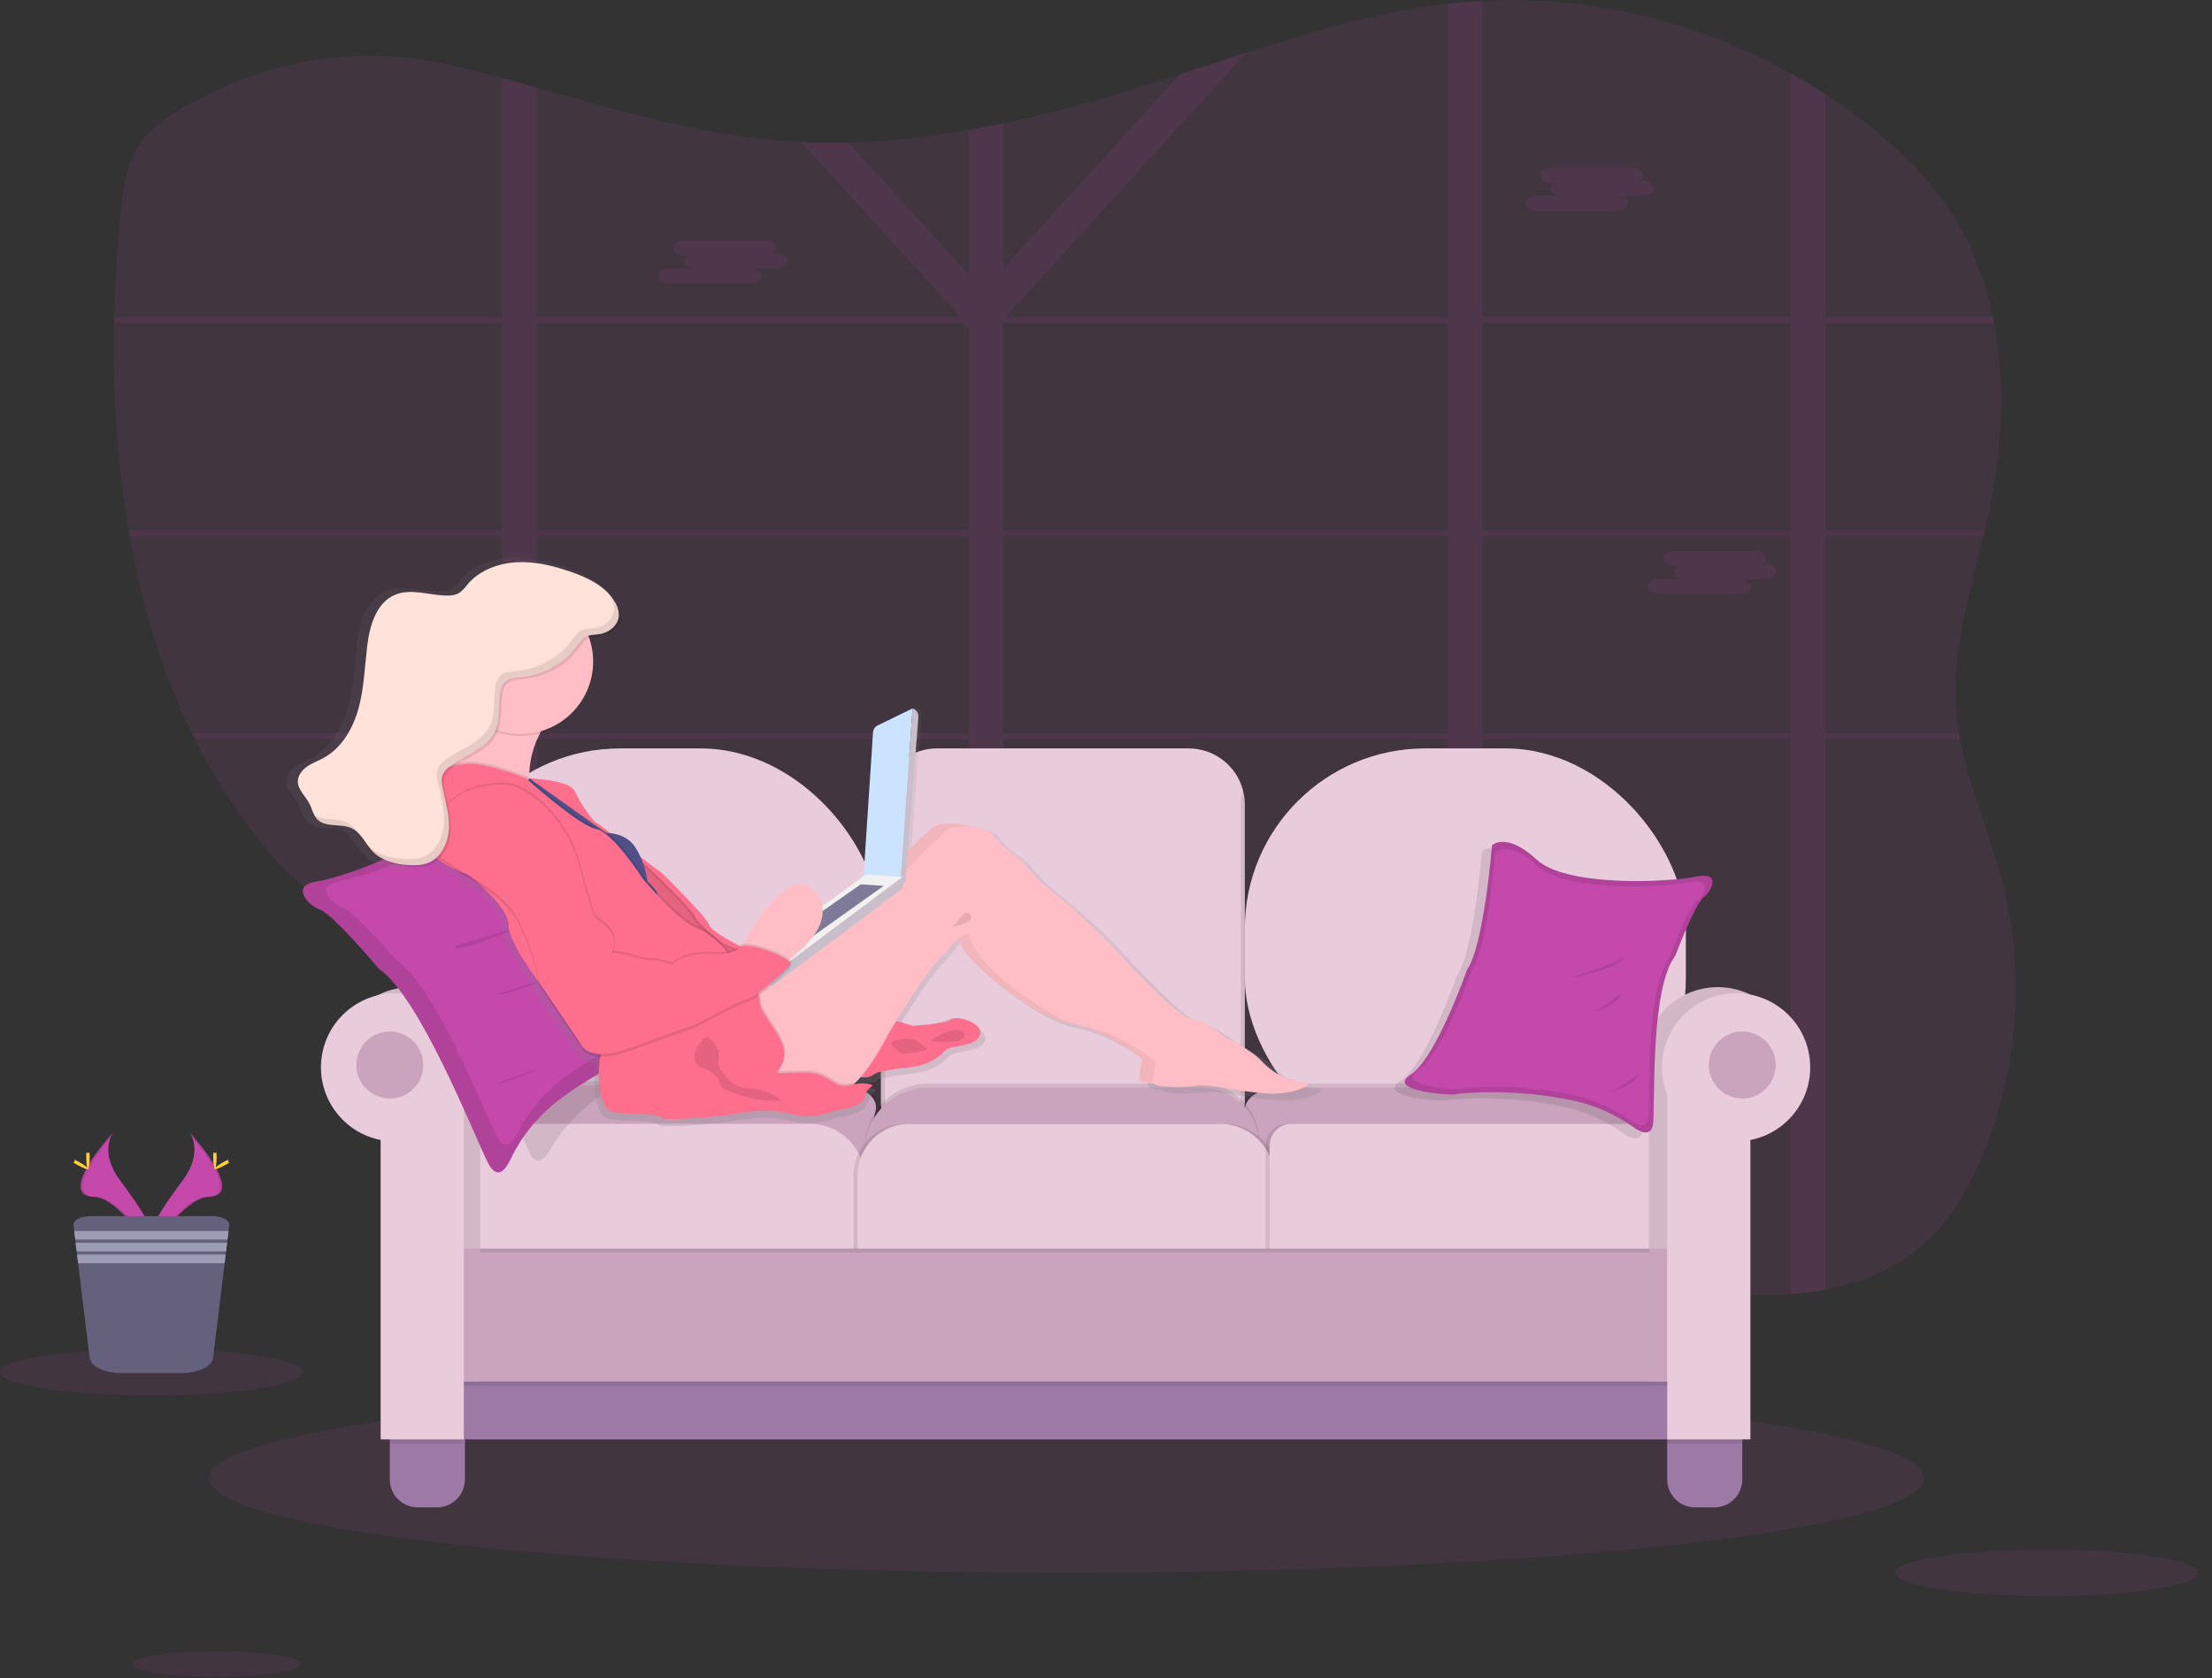 <svg width="112" height="85" viewBox="0 0 112 85" fill="none" xmlns="http://www.w3.org/2000/svg">
<rect x="0" y="0" width="112" height="85" fill="#333333" stroke="none"/>
<path opacity="0.1" d="M100.411 58.472C99.752 60.06 98.888 61.583 97.679 62.75C96.205 64.173 94.376 64.949 92.416 65.32C91.838 65.427 91.255 65.503 90.669 65.546C89.121 65.665 87.535 65.586 86.015 65.42C82.29 65.014 78.617 64.227 75.052 63.074C74.466 62.885 73.884 62.686 73.305 62.477C72.431 62.163 71.566 61.827 70.708 61.468C67.215 60.008 63.603 58.145 59.887 58.723C58.086 59.004 56.394 59.854 54.588 60.107C53.321 60.272 52.033 60.18 50.803 59.835C50.207 59.676 49.623 59.474 49.056 59.232C47.778 58.678 46.562 57.99 45.427 57.181C42.704 55.278 40.261 52.918 37.394 51.27C34.234 49.451 30.735 48.587 27.171 47.942C26.591 47.838 26.008 47.738 25.424 47.642C23.775 47.37 22.122 47.118 20.492 46.82C18.922 46.53 17.324 46.176 15.958 45.304C14.983 44.682 14.163 43.821 13.411 42.913C12.023 41.232 10.833 39.396 9.864 37.443C9.812 37.341 9.762 37.238 9.713 37.135C8.203 34.037 7.188 30.66 6.566 27.165C6.547 27.062 6.53 26.96 6.512 26.857C5.927 23.431 5.713 19.889 5.778 16.373L5.784 16.065C5.824 14.329 5.932 12.6 6.092 10.896C6.207 9.698 6.361 8.454 6.982 7.447C7.602 6.439 8.612 5.792 9.623 5.253C14.072 2.882 18.337 2.222 23.124 3.371C23.892 3.555 24.658 3.754 25.423 3.959C26.006 4.116 26.588 4.277 27.17 4.439C31.191 5.559 35.199 6.752 39.358 7.109C39.759 7.143 40.161 7.17 40.563 7.189C41.358 7.226 42.154 7.234 42.949 7.213C44.998 7.156 47.039 6.946 49.056 6.584C49.64 6.484 50.222 6.372 50.803 6.249C53.31 5.726 55.794 5.028 58.239 4.256C58.738 4.099 59.237 3.938 59.735 3.775C60.857 3.408 61.979 3.034 63.103 2.67C66.459 1.583 69.835 0.589 73.305 0.188C73.602 0.155 73.899 0.125 74.197 0.099C74.481 0.074 74.767 0.055 75.052 0.04C80.441 -0.248 85.891 1.053 90.669 3.714C91.262 4.044 91.844 4.395 92.416 4.766C93.209 5.282 93.977 5.837 94.721 6.431C96.246 7.649 97.673 9.036 98.76 10.702C99.819 12.325 100.506 14.147 100.902 16.063C100.924 16.166 100.944 16.268 100.963 16.371C101.543 19.464 101.362 22.781 100.711 25.879C100.642 26.204 100.569 26.53 100.493 26.855C100.469 26.958 100.445 27.06 100.42 27.163C99.717 30.093 98.819 33.016 99.054 36.012C99.083 36.389 99.131 36.763 99.192 37.133C99.21 37.236 99.227 37.339 99.247 37.441C99.705 39.885 100.747 42.204 101.372 44.625C102.544 49.224 102.207 54.079 100.411 58.472Z" fill="#C449AB"/>
<path opacity="0.1" fill-rule="evenodd" clip-rule="evenodd" d="M92.416 16.371H100.963C100.944 16.268 100.924 16.166 100.902 16.062H92.416V4.766C92.124 4.576 91.829 4.392 91.531 4.212C91.246 4.041 90.959 3.875 90.669 3.713V16.062H75.052V0.04L74.89 0.048L74.776 0.056C74.583 0.067 74.39 0.082 74.197 0.099C74.073 0.109 73.946 0.121 73.816 0.134C73.646 0.151 73.473 0.169 73.305 0.188V16.062H51.008L50.955 16.004L63.103 2.67C62.659 2.814 62.216 2.959 61.773 3.104L60.8 3.425L59.735 3.775L50.803 13.584V6.249C50.221 6.371 49.639 6.483 49.056 6.584V13.918L42.949 7.211C42.676 7.218 42.403 7.221 42.129 7.222L41.887 7.221L41.751 7.22L41.486 7.216L41.312 7.212C41.203 7.21 41.095 7.207 40.987 7.203C40.846 7.198 40.704 7.193 40.563 7.187L48.594 16.002L48.541 16.061H27.169V4.436L26.502 4.25C26.142 4.151 25.782 4.053 25.422 3.956V16.062H5.782L5.776 16.371H25.424V26.855H6.51C6.528 26.957 6.545 27.06 6.564 27.163H25.424V37.133H9.711C9.76 37.235 9.81 37.338 9.862 37.441H25.424V47.643C26.008 47.738 26.59 47.838 27.171 47.943V37.441H49.056V59.23C49.154 59.273 49.252 59.313 49.351 59.352C49.518 59.419 49.685 59.481 49.854 59.541C50.167 59.651 50.483 59.748 50.803 59.834V37.441H73.305V62.476C73.884 62.685 74.467 62.884 75.052 63.073V37.441H90.669V65.544C90.928 65.525 91.187 65.5 91.444 65.468C91.77 65.429 92.094 65.378 92.416 65.318V37.441H99.247C99.227 37.338 99.21 37.235 99.192 37.133H92.411V27.163H100.415C100.44 27.06 100.464 26.957 100.488 26.855H92.416V16.371ZM90.669 16.371V26.855H75.052V16.371H90.669ZM50.803 26.855H73.305V16.371H50.803V26.855ZM27.171 16.371H48.748L49.056 16.652V26.855H27.171V16.371ZM27.171 27.163V37.133H49.056V27.163H27.171ZM50.803 37.133V27.163H73.305V37.133H50.803ZM75.052 37.133H90.669V27.163H75.052V37.133Z" fill="#C449AB"/>
<path opacity="0.1" d="M83.16 9.152H83.025C83.122 9.096 83.184 8.994 83.19 8.883C83.19 8.67 82.93 8.496 82.613 8.496H78.558C78.241 8.496 77.98 8.67 77.98 8.883C77.98 9.095 78.241 9.269 78.558 9.269H78.694C78.597 9.325 78.535 9.426 78.528 9.538C78.528 9.719 78.718 9.871 78.97 9.912H77.809C77.491 9.912 77.231 10.086 77.231 10.299C77.231 10.512 77.491 10.685 77.809 10.685H81.859C82.177 10.685 82.437 10.511 82.437 10.299C82.437 10.118 82.247 9.965 81.994 9.924H83.16C83.478 9.924 83.738 9.75 83.738 9.538C83.738 9.327 83.478 9.152 83.16 9.152Z" fill="#C449AB"/>
<path opacity="0.1" d="M39.27 12.827H39.135C39.231 12.771 39.293 12.669 39.3 12.558C39.3 12.346 39.04 12.172 38.722 12.172H34.672C34.354 12.172 34.094 12.346 34.094 12.558C34.094 12.771 34.354 12.944 34.672 12.944H34.807C34.711 13.001 34.649 13.102 34.643 13.213C34.643 13.394 34.832 13.548 35.084 13.589H33.918C33.601 13.589 33.341 13.762 33.341 13.974C33.341 14.186 33.601 14.361 33.918 14.361H37.973C38.29 14.361 38.551 14.187 38.551 13.974C38.551 13.793 38.361 13.641 38.108 13.6H39.275C39.592 13.6 39.852 13.426 39.852 13.213C39.852 13.001 39.588 12.827 39.27 12.827Z" fill="#C449AB"/>
<path opacity="0.1" d="M89.373 28.559H89.237C89.334 28.502 89.396 28.401 89.403 28.289C89.403 28.076 89.142 27.903 88.824 27.903H84.775C84.456 27.903 84.196 28.076 84.196 28.289C84.196 28.502 84.456 28.676 84.775 28.676H84.909C84.813 28.733 84.751 28.834 84.745 28.945C84.745 29.126 84.934 29.278 85.187 29.319H84.02C83.703 29.319 83.443 29.493 83.443 29.706C83.443 29.918 83.703 30.092 84.02 30.092H88.071C88.388 30.092 88.649 29.918 88.649 29.706C88.649 29.525 88.459 29.372 88.207 29.331H89.373C89.69 29.331 89.95 29.157 89.95 28.945C89.95 28.733 89.69 28.559 89.373 28.559Z" fill="#C449AB"/>
<path opacity="0.1" d="M54.002 79.657C77.981 79.657 97.42 77.511 97.42 74.863C97.42 72.215 77.981 70.068 54.002 70.068C30.024 70.068 10.585 72.215 10.585 74.863C10.585 77.511 30.024 79.657 54.002 79.657Z" fill="#C449AB"/>
<path d="M63.029 40.749V55.827C63.03 56.083 62.995 56.338 62.926 56.584C62.586 57.817 61.465 58.671 60.187 58.671H47.446C46.692 58.671 45.969 58.371 45.435 57.838C44.902 57.305 44.603 56.581 44.603 55.827V40.749C44.603 39.994 44.902 39.271 45.435 38.737C45.969 38.204 46.692 37.904 47.446 37.905H60.187C61.465 37.905 62.586 38.759 62.926 39.991C62.995 40.238 63.03 40.493 63.029 40.749Z" fill="#E9CCDB"/>
<path opacity="0.1" d="M44.814 40.749V55.827C44.814 56.083 44.779 56.338 44.709 56.585C44.638 56.338 44.603 56.083 44.603 55.827V40.749C44.603 40.492 44.638 40.237 44.709 39.99C44.779 40.237 44.814 40.492 44.814 40.749Z" fill="black"/>
<rect x="22.273" y="37.905" width="22.33" height="20.762" rx="9.131" fill="#E9CCDB"/>
<path opacity="0.1" d="M63.034 40.749V55.827C63.035 56.083 62.999 56.338 62.929 56.584C62.859 56.337 62.823 56.083 62.824 55.827V40.749C62.823 40.493 62.859 40.238 62.929 39.991C62.999 40.238 63.035 40.493 63.034 40.749Z" fill="black"/>
<rect x="63.029" y="37.905" width="22.331" height="20.762" rx="9.131" fill="#E9CCDB"/>
<path opacity="0.1" d="M43.473 60.208H23.074L22.971 58.425C22.858 56.423 25.446 54.761 28.677 54.761H42.56C43.644 54.761 44.481 55.351 44.342 56.017L43.473 60.208Z" fill="black"/>
<path d="M43.473 60.414H23.074L22.971 58.63C22.858 56.628 25.446 54.966 28.677 54.966H42.56C43.644 54.966 44.481 55.556 44.342 56.222L43.473 60.414Z" fill="#CAA4BC"/>
<path opacity="0.1" d="M63.914 60.326H84.312L84.415 58.543C84.528 56.541 81.941 54.879 78.709 54.879H64.826C63.743 54.879 62.906 55.469 63.044 56.135L63.914 60.326Z" fill="black"/>
<path d="M63.914 60.532H84.312L84.415 58.749C84.528 56.746 81.941 55.084 78.709 55.084H64.826C63.743 55.084 62.906 55.674 63.044 56.34L63.914 60.532Z" fill="#CAA4BC"/>
<path opacity="0.1" d="M47.005 54.879H60.827C61.606 54.879 62.353 55.188 62.904 55.74C63.455 56.291 63.765 57.038 63.765 57.817V59.643H43.781V58.101C43.782 56.321 45.226 54.878 47.005 54.879V54.879Z" fill="black"/>
<path d="M47.005 55.084H60.827C61.606 55.084 62.353 55.394 62.904 55.945C63.455 56.496 63.765 57.244 63.765 58.023V59.848H43.781V58.307C43.782 56.526 45.226 55.084 47.005 55.084V55.084Z" fill="#CAA4BC"/>
<path d="M24.468 56.919H41.01C42.542 56.919 43.784 58.161 43.784 59.694V63.446H23.238V58.149C23.239 57.471 23.789 56.921 24.468 56.919Z" fill="#E9CCDB"/>
<path opacity="0.1" d="M45.836 56.919H61.557C63.089 56.919 64.331 58.161 64.331 59.694V63.446H43.217V59.54C43.217 58.093 44.389 56.919 45.836 56.919Z" fill="black"/>
<path opacity="0.1" d="M46.247 56.919H61.968C63.5 56.919 64.742 58.161 64.742 59.694V63.446H43.628V59.54C43.628 58.093 44.8 56.919 46.247 56.919Z" fill="black"/>
<path d="M46.042 56.919H61.762C63.294 56.919 64.536 58.161 64.536 59.694V63.446H43.422V59.54C43.422 58.093 44.595 56.919 46.042 56.919Z" fill="#E9CCDB"/>
<path opacity="0.1" d="M65.181 56.919H81.978C83.439 56.919 84.624 58.104 84.624 59.566V63.446H64.08V58.021C64.08 57.412 64.573 56.919 65.181 56.919Z" fill="black"/>
<path d="M65.387 56.919H82.183C83.645 56.919 84.829 58.104 84.829 59.566V63.446H64.286V58.021C64.286 57.728 64.402 57.448 64.608 57.242C64.815 57.035 65.095 56.919 65.387 56.919Z" fill="#E9CCDB"/>
<path d="M23.54 72.131V74.932C23.539 75.712 22.907 76.344 22.127 76.345H21.151C20.371 76.344 19.738 75.712 19.738 74.932V72.131H23.54Z" fill="#9C7AA5"/>
<path d="M88.217 72.131V74.932C88.216 75.712 87.584 76.344 86.804 76.345H85.828C85.048 76.344 84.416 75.712 84.415 74.932V72.131H88.217Z" fill="#9C7AA5"/>
<path d="M24.576 53.748C24.576 51.771 23.042 50.133 21.069 50.005C19.097 49.876 17.363 51.302 17.107 53.263C16.852 55.224 18.161 57.046 20.101 57.429V72.593H24.313V55.133C24.488 54.692 24.577 54.222 24.576 53.748Z" fill="#E9CCDB"/>
<path d="M83.227 53.748C83.227 51.771 84.762 50.133 86.734 50.005C88.707 49.876 90.441 51.302 90.696 53.263C90.952 55.224 89.642 57.046 87.703 57.429V72.593H83.49V55.133C83.316 54.692 83.227 54.222 83.227 53.748Z" fill="#E9CCDB"/>
<path opacity="0.1" d="M24.576 53.748C24.576 51.771 23.042 50.133 21.069 50.005C19.097 49.876 17.363 51.302 17.107 53.263C16.852 55.224 18.161 57.046 20.101 57.429V72.593H24.313V55.133C24.488 54.692 24.577 54.222 24.576 53.748Z" fill="black"/>
<path opacity="0.1" d="M83.227 53.748C83.227 51.771 84.762 50.133 86.734 50.005C88.707 49.876 90.441 51.302 90.696 53.263C90.952 55.224 89.642 57.046 87.703 57.429V72.593H83.49V55.133C83.316 54.692 83.227 54.222 83.227 53.748Z" fill="black"/>
<rect x="22.273" y="69.972" width="63.481" height="2.929" fill="#9C7AA5"/>
<rect opacity="0.1" x="22.974" y="63.446" width="62.387" height="6.732" fill="black"/>
<rect x="22.974" y="63.24" width="62.387" height="6.732" fill="#CAA4BC"/>
<rect opacity="0.1" x="84.42" y="72.131" width="3.796" height="0.976" fill="black"/>
<path d="M84.155 54.056C84.155 52.078 85.69 50.44 87.663 50.312C89.636 50.184 91.37 51.611 91.624 53.572C91.879 55.534 90.568 57.356 88.628 57.737V72.901H84.415V55.441C84.241 55 84.153 54.53 84.155 54.056Z" fill="#E9CCDB"/>
<rect opacity="0.1" x="19.738" y="72.131" width="3.748" height="0.976" fill="black"/>
<path d="M23.751 54.057C23.751 52.08 22.217 50.442 20.245 50.314C18.273 50.185 16.539 51.61 16.282 53.57C16.026 55.53 17.334 57.353 19.273 57.737V72.902H23.485V55.441C23.661 55.001 23.751 54.531 23.751 54.057Z" fill="#E9CCDB"/>
<rect opacity="0.1" x="24.312" y="63.24" width="59.199" height="0.188" fill="black"/>
<path d="M19.738 55.635C20.674 55.635 21.433 54.875 21.433 53.939C21.433 53.002 20.674 52.243 19.738 52.243C18.802 52.243 18.043 53.002 18.043 53.939C18.043 54.875 18.802 55.635 19.738 55.635Z" fill="#CAA4BC"/>
<path d="M88.216 55.635C89.152 55.635 89.911 54.875 89.911 53.939C89.911 53.002 89.152 52.243 88.216 52.243C87.279 52.243 86.52 53.002 86.52 53.939C86.52 54.875 87.279 55.635 88.216 55.635Z" fill="#CAA4BC"/>
<path opacity="0.1" d="M37.67 51.072C36.054 50.668 32.644 46.408 32.644 46.408C31.362 45.512 28.747 40.083 28.747 40.083C28.747 40.083 27.754 39.616 26.88 41.719C26.006 43.822 20.921 45.503 19.398 45.738C18.54 45.871 18.623 46.252 18.86 46.561C19.019 46.759 19.23 46.908 19.47 46.992C20.117 47.238 22.126 49.65 22.126 49.65C23.999 50.916 26.076 56.766 26.767 58.294C27.15 59.144 27.577 58.737 27.881 58.208C28.468 57.186 29.272 56.305 30.237 55.628C32.851 53.789 35.653 53.027 35.844 53.023C36.085 53.017 39.285 51.476 37.67 51.072Z" fill="black"/>
<path d="M16.197 46.062C15.933 45.962 15.701 45.793 15.524 45.573C15.254 45.227 15.139 44.797 16.038 44.648C17.625 44.387 22.867 42.509 23.641 40.14C24.416 37.771 25.491 38.301 25.491 38.301C25.491 38.301 28.623 44.429 30.037 45.446C30.037 45.446 33.926 50.259 35.656 50.72C37.385 51.182 34.123 52.908 33.869 52.913C33.663 52.913 30.769 53.767 28.144 55.831C27.163 56.607 26.375 57.6 25.841 58.732C25.558 59.328 25.136 59.786 24.673 58.827C23.84 57.101 21.242 50.501 19.181 49.062C19.181 49.062 16.896 46.336 16.197 46.062Z" fill="#C449AB"/>
<path opacity="0.1" d="M16.197 46.062C15.933 45.962 15.701 45.793 15.524 45.573C15.254 45.227 15.139 44.797 16.038 44.648C17.625 44.387 22.867 42.509 23.641 40.14C24.416 37.771 25.491 38.301 25.491 38.301C25.491 38.301 28.623 44.429 30.037 45.446C30.037 45.446 33.926 50.259 35.656 50.72C37.385 51.182 34.123 52.908 33.869 52.913C33.663 52.913 30.769 53.767 28.144 55.831C27.163 56.607 26.375 57.6 25.841 58.732C25.558 59.328 25.136 59.786 24.673 58.827C23.84 57.101 21.242 50.501 19.181 49.062C19.181 49.062 16.896 46.336 16.197 46.062Z" fill="black"/>
<path d="M17.312 45.935C17.067 45.849 16.85 45.698 16.685 45.498C16.436 45.19 16.334 44.795 17.18 44.647C18.679 44.384 23.653 42.591 24.417 40.411C25.182 38.231 26.193 38.703 26.193 38.703C26.193 38.703 29.053 44.253 30.37 45.164C30.37 45.164 33.967 49.503 35.589 49.899C37.211 50.295 34.11 51.921 33.871 51.93C33.681 51.936 30.936 52.752 28.425 54.684C27.495 55.4 26.739 56.318 26.213 57.368C25.937 57.917 25.532 58.342 25.11 57.471C24.35 55.906 22.002 49.91 20.08 48.632C20.08 48.632 17.967 46.178 17.312 45.935Z" fill="#C449AB"/>
<path opacity="0.1" d="M23.074 47.897C23.074 47.897 22.536 48.404 25.111 47.432C27.686 46.461 23.074 47.897 23.074 47.897Z" fill="black"/>
<path opacity="0.1" d="M25.188 50.369C25.188 50.369 25.58 50.425 27.057 49.822C28.533 49.219 25.188 50.369 25.188 50.369Z" fill="black"/>
<path opacity="0.1" d="M25.058 54.908C25.058 54.908 25.425 54.908 26.898 54.297C28.372 53.687 25.058 54.908 25.058 54.908Z" fill="black"/>
<path opacity="0.1" d="M85.155 44.747V46.708C84.731 47.583 84.317 48.702 84.317 48.702C83.084 50.307 83.28 55.656 83.198 57.1C83.153 57.902 82.628 57.71 82.171 57.382C81.267 56.737 80.241 56.285 79.156 56.053C76.177 55.4 73.403 55.671 73.226 55.729C73.008 55.801 69.605 55.572 70.908 54.738C72.211 53.904 73.768 49.414 73.768 49.414C74.602 48.291 75.036 43.111 75.036 43.111C75.036 43.111 75.755 42.424 77.281 43.831C78.729 45.18 83.46 45.016 85.155 44.747Z" fill="black"/>
<path d="M86.276 45.425C86.457 45.288 86.594 45.1 86.67 44.886C86.773 44.566 86.716 44.234 85.901 44.397C84.457 44.687 79.316 44.941 77.795 43.529C76.274 42.117 75.55 42.804 75.55 42.804C75.55 42.804 75.115 47.983 74.282 49.107C74.282 49.107 72.725 53.597 71.421 54.431C70.118 55.264 73.522 55.493 73.739 55.42C73.912 55.363 76.686 55.093 79.67 55.745C80.755 55.978 81.781 56.43 82.685 57.073C83.142 57.402 83.667 57.594 83.712 56.792C83.793 55.353 83.6 50 84.831 48.394C84.831 48.394 85.783 45.826 86.276 45.425Z" fill="#C449AB"/>
<path opacity="0.1" d="M86.276 45.425C86.457 45.288 86.594 45.1 86.67 44.886C86.773 44.566 86.716 44.234 85.901 44.397C84.457 44.687 79.316 44.941 77.795 43.529C76.274 42.117 75.55 42.804 75.55 42.804C75.55 42.804 75.115 47.983 74.282 49.107C74.282 49.107 72.725 53.597 71.421 54.431C70.118 55.264 73.522 55.493 73.739 55.42C73.912 55.363 76.686 55.093 79.67 55.745C80.755 55.978 81.781 56.43 82.685 57.073C83.142 57.402 83.667 57.594 83.712 56.792C83.793 55.353 83.6 50 84.831 48.394C84.831 48.394 85.783 45.826 86.276 45.425Z" fill="black"/>
<path d="M85.904 45.656C86.076 45.525 86.206 45.346 86.278 45.142C86.381 44.834 86.321 44.526 85.548 44.679C84.177 44.953 79.295 45.193 77.851 43.857C76.408 42.52 75.719 43.169 75.719 43.169C75.719 43.169 75.308 48.086 74.516 49.152C74.516 49.152 73.039 53.416 71.801 54.208C70.562 54.999 73.795 55.216 74 55.147C74.165 55.093 76.799 54.839 79.632 55.456C80.662 55.676 81.636 56.105 82.494 56.717C82.928 57.025 83.427 57.211 83.47 56.449C83.547 55.078 83.367 50.001 84.532 48.476C84.532 48.475 85.435 46.037 85.904 45.656Z" fill="#C449AB"/>
<path opacity="0.1" d="M82.286 48.491C82.286 48.491 81.926 48.697 80.205 49.288C78.484 49.879 82.004 49.056 82.286 48.491Z" fill="black"/>
<path opacity="0.1" d="M82.106 50.305C82.106 50.305 81.027 51.189 80.488 51.266C79.949 51.343 81.798 51.169 82.106 50.305Z" fill="black"/>
<path opacity="0.1" d="M82.964 54.388C82.964 54.388 81.885 55.272 81.346 55.349C80.806 55.426 82.656 55.253 82.964 54.388Z" fill="black"/>
<path d="M66.603 55.13C66.45 55.123 66.299 55.101 66.15 55.065C66.14 55.017 66.058 54.984 65.884 54.977H65.849C65.315 54.773 64.836 54.447 64.45 54.025C63.955 53.48 62.553 52.799 62.553 52.799C62.553 52.799 61.563 51.963 60.909 51.895C60.256 51.827 58.45 50.004 56.912 48.316C55.375 46.629 53 44.789 53 44.789L51.992 43.664C51.992 43.664 50.816 42.827 50.544 42.362C50.395 42.11 49.928 41.981 49.449 41.936C48.935 41.73 48.087 41.73 47.692 41.816C47.45 41.871 46.782 42.503 46.125 43.176L46.665 36.239C46.681 36.04 46.557 35.858 46.367 35.799L44.549 36.686C44.415 36.75 44.327 36.881 44.317 37.029L43.829 44.476L41.682 46.047C41.633 45.784 41.52 45.537 41.353 45.327C40.149 43.757 38.277 46.736 37.579 47.983C37.546 47.983 37.514 47.993 37.485 48.001C37.472 48.037 37.45 48.071 37.422 48.097C36.891 47.839 36.387 47.528 35.918 47.169C35.885 47.133 35.858 47.092 35.837 47.048C35.734 46.792 35.33 46.352 35.097 46.108C34.388 45.31 33.331 44.24 33.179 44.172C33.099 44.137 32.72 43.846 32.25 43.477C32.178 43.321 32.097 43.169 32.009 43.022C31.674 42.467 31.103 42.303 30.703 42.258C30.333 41.971 30.051 41.756 29.976 41.719C29.72 41.591 29.13 40.67 28.846 40.083C28.561 39.495 26.493 39.419 26.493 39.419C26.477 38.611 26.664 37.812 27.037 37.096C27.059 37.054 27.079 37.014 27.101 36.975C28.085 36.689 28.909 36.011 29.38 35.101C29.85 34.19 29.927 33.126 29.593 32.157C29.858 32.063 30.181 32.105 30.46 32.007C30.834 31.876 31.173 31.574 31.23 31.185C31.255 30.924 31.195 30.663 31.058 30.44C30.932 30.217 30.773 30.016 30.586 29.842C30.079 29.31 29.348 28.982 28.634 28.736C27.729 28.428 26.778 28.191 25.822 28.243C24.865 28.296 23.896 28.663 23.28 29.393C23.17 29.544 23.041 29.679 22.896 29.796C22.677 29.946 22.395 29.971 22.129 29.961C21.251 29.929 20.335 29.582 19.525 29.922C18.552 30.333 18.212 31.519 18.087 32.564C17.956 33.64 17.924 34.735 17.64 35.78C17.355 36.825 16.768 37.847 15.815 38.366C15.537 38.517 15.232 38.623 14.97 38.802C14.708 38.981 14.486 39.258 14.484 39.575C14.484 40.006 14.872 40.324 15.074 40.705C15.177 40.9 15.237 41.122 15.338 41.313C15.349 41.332 15.359 41.351 15.37 41.369L15.376 41.38C15.386 41.394 15.395 41.408 15.405 41.423C15.408 41.428 15.411 41.433 15.415 41.437L15.444 41.476C15.448 41.481 15.452 41.486 15.455 41.491C15.47 41.507 15.484 41.523 15.5 41.539C15.515 41.554 15.537 41.574 15.556 41.589C15.576 41.605 15.586 41.624 15.602 41.641C16.043 42.086 16.826 41.834 17.391 42.104C17.499 42.158 17.598 42.227 17.686 42.31C17.875 42.515 18.027 42.769 18.2 42.997L18.21 43.01L18.264 43.078L18.291 43.109C18.304 43.125 18.317 43.14 18.33 43.155C18.344 43.169 18.378 43.206 18.401 43.23L18.447 43.272C18.466 43.292 18.484 43.313 18.504 43.332C18.968 43.795 19.655 43.956 20.31 44.002C20.669 44.025 21.04 44.019 21.372 43.879C21.523 43.815 21.662 43.724 21.783 43.612C21.976 43.763 22.182 43.897 22.399 44.011C22.94 44.364 23.539 44.694 24.104 45.069C24.692 45.63 25.406 46.424 25.415 47.003C25.428 47.77 26.483 49.278 26.956 49.913C26.98 50.04 26.99 50.112 26.99 50.112L29.159 53.307C29.159 53.307 29.321 53.806 30.168 53.834C30.012 54.796 30.065 56.487 30.816 56.664C31.688 56.87 33.105 56.698 33.311 56.954C33.517 57.21 36.898 56.817 36.898 56.817C36.898 56.817 38.777 56.392 40.025 56.767C40.801 56.983 41.628 56.923 42.364 56.596C42.364 56.596 43.712 56.469 43.887 55.942C43.921 55.893 43.944 55.837 43.954 55.778C43.962 55.721 43.977 55.664 43.999 55.611C44.135 55.39 44.345 55.325 44.266 55.276C44.369 55.187 44.39 55.167 44.073 55.113C43.863 55.082 43.649 55.089 43.441 55.135C43.517 55.058 43.592 54.977 43.666 54.891C43.713 54.894 43.761 54.894 43.808 54.891C44.279 54.918 44.246 54.713 44.687 54.603C45.201 54.476 45.715 54.425 46.379 54.347C47.042 54.27 47.737 53.888 48.023 53.525C48.308 53.162 49.508 53.371 49.841 52.758C50.127 52.233 49.117 51.783 48.578 51.824C48.449 51.806 48.317 51.829 48.201 51.889C47.885 52.094 46.749 52.189 46.36 52.214C46.275 52.183 45.932 52.065 45.528 51.962C45.877 51.389 46.366 50.609 46.809 49.98C47.613 48.838 48.09 48.429 48.09 48.429C48.256 48.162 48.464 47.925 48.707 47.725C49.308 49.248 52.855 51.798 54.563 52.093C56.443 52.417 58.288 53.951 58.288 53.951C58.288 53.951 58.118 54.67 58.118 54.978C58.118 55.116 58.459 55.184 58.887 55.218C59.175 55.434 60.571 55.41 61.106 55.321C61.705 55.218 63.396 55.645 64.78 55.732C66.164 55.819 67.439 55.164 66.603 55.13Z" fill="url(#paint0_linear)"/>
<path d="M32.466 43.482L32.338 45.115L33.13 46.833L34.25 47.82L35.469 48.539L36.599 49.327L37.729 48.311C37.729 48.311 36.074 47.248 35.926 46.888C35.778 46.527 35.034 45.796 35.034 45.796L33.984 44.781L33.131 44.002L32.466 43.482Z" fill="#FD6F8D"/>
<path opacity="0.1" d="M32.466 43.482L32.338 45.115L33.13 46.833L34.25 47.82L35.469 48.539L36.599 49.327L37.729 48.311C37.729 48.311 36.074 47.248 35.926 46.888C35.778 46.527 35.034 45.796 35.034 45.796L33.984 44.781L33.131 44.002L32.466 43.482Z" fill="black"/>
<path d="M27.337 37.146C26.926 37.952 26.579 39.136 26.976 40.471C27.709 42.938 22.331 39.486 22.331 39.486C22.331 39.486 23.49 37.756 23.829 36.261C23.939 35.777 23.963 35.317 23.829 34.949C23.296 33.447 28.066 36.049 28.066 36.049C27.777 36.382 27.532 36.751 27.337 37.146Z" fill="#FFBEC5"/>
<path opacity="0.1" d="M26.654 39.419C26.654 39.419 28.677 39.495 28.953 40.07C29.228 40.646 29.802 41.547 30.053 41.672C30.304 41.798 32.955 43.975 33.179 44.074C33.405 44.174 35.681 46.551 35.681 46.802C35.681 47.053 38.033 48.504 39.535 48.729C41.036 48.954 43.336 51.658 44.012 51.557C44.688 51.456 46.067 51.958 46.067 51.958C46.067 51.958 47.619 51.883 47.994 51.632C48.369 51.381 49.769 51.883 49.445 52.483C49.12 53.083 47.944 52.884 47.668 53.234C47.393 53.585 46.718 53.96 46.067 54.035C45.417 54.11 44.916 54.159 44.416 54.285C43.916 54.41 44.041 54.66 43.286 54.535C42.531 54.411 39.608 49.204 39.608 49.204L36.356 47.728C36.356 47.728 35.131 46.727 35.03 46.401C34.929 46.075 32.578 43.849 32.578 43.849L29.501 41.596L26.654 39.419Z" fill="black"/>
<path d="M26.804 39.419C26.804 39.419 28.827 39.495 29.102 40.07C29.378 40.646 29.953 41.547 30.203 41.672C30.453 41.798 33.105 43.975 33.331 44.074C33.557 44.174 35.831 46.551 35.831 46.802C35.831 47.053 38.183 48.504 39.684 48.729C41.186 48.954 43.486 51.658 44.162 51.557C44.838 51.456 46.217 51.958 46.217 51.958C46.217 51.958 47.769 51.883 48.144 51.632C48.519 51.381 49.92 51.883 49.595 52.483C49.269 53.083 48.093 52.884 47.818 53.234C47.543 53.585 46.868 53.96 46.217 54.035C45.567 54.11 45.062 54.159 44.563 54.285C44.064 54.41 44.188 54.66 43.433 54.535C42.678 54.411 39.755 49.204 39.755 49.204L36.503 47.728C36.503 47.728 35.278 46.727 35.177 46.401C35.076 46.075 32.733 43.849 32.733 43.849L29.65 41.596L26.804 39.419Z" fill="#FD6F8D"/>
<path d="M37.341 50.598C37.341 50.598 40.377 47.911 40.526 47.712C40.6 47.609 41.561 46.885 42.512 46.17C43.694 45.288 44.803 44.31 45.826 43.247C46.511 42.536 47.245 41.826 47.498 41.769C48.011 41.652 49.315 41.703 49.582 42.153C49.849 42.603 51 43.421 51 43.421L51.984 44.521C51.984 44.521 54.304 46.322 55.805 47.974C57.306 49.626 59.073 51.411 59.709 51.478C60.345 51.545 61.31 52.362 61.31 52.362C61.31 52.362 62.678 53.03 63.159 53.563C63.641 54.097 64.444 54.615 65.261 54.648C66.078 54.681 64.827 55.316 63.476 55.232C62.125 55.147 60.475 54.731 59.89 54.832C59.305 54.932 57.673 54.948 57.673 54.648C57.673 54.348 57.839 53.647 57.839 53.647C57.839 53.647 56.038 52.149 54.207 51.833C52.376 51.516 48.366 48.529 48.399 47.145C48.399 47.145 47.833 47.094 47.181 48.096C47.181 48.096 46.715 48.496 45.931 49.614C45.147 50.731 44.213 52.332 44.213 52.332C44.213 52.332 42.762 55.267 41.595 55.243C40.427 55.219 39.176 55.085 39.176 55.085L37.624 53.984L37.522 52.648L37.341 50.598Z" fill="#FFBEC5"/>
<path opacity="0.05" d="M37.341 50.598C37.341 50.598 40.377 47.911 40.526 47.712C40.6 47.609 41.561 46.885 42.512 46.17C43.694 45.288 44.803 44.31 45.826 43.247C46.511 42.536 47.245 41.826 47.498 41.769C48.011 41.652 49.315 41.703 49.582 42.153C49.849 42.603 51 43.421 51 43.421L51.984 44.521C51.984 44.521 54.304 46.322 55.805 47.974C57.306 49.626 59.073 51.411 59.709 51.478C60.345 51.545 61.31 52.362 61.31 52.362C61.31 52.362 62.678 53.03 63.159 53.563C63.641 54.097 64.444 54.615 65.261 54.648C66.078 54.681 64.827 55.316 63.476 55.232C62.125 55.147 60.475 54.731 59.89 54.832C59.305 54.932 57.673 54.948 57.673 54.648C57.673 54.348 57.839 53.647 57.839 53.647C57.839 53.647 56.038 52.149 54.207 51.833C52.376 51.516 48.366 48.529 48.399 47.145C48.399 47.145 47.833 47.094 47.181 48.096C47.181 48.096 46.715 48.496 45.931 49.614C45.147 50.731 44.213 52.332 44.213 52.332C44.213 52.332 42.762 55.267 41.595 55.243C40.427 55.219 39.176 55.085 39.176 55.085L37.624 53.984L37.522 52.648L37.341 50.598Z" fill="black"/>
<path d="M38.042 50.748C38.042 50.748 41.077 48.062 41.227 47.862C41.377 47.661 45.146 44.892 45.146 44.892C45.146 44.892 47.68 42.039 48.198 41.922C48.716 41.805 50.016 41.855 50.283 42.306C50.55 42.756 51.7 43.574 51.7 43.574L52.684 44.675C52.684 44.675 55.002 46.476 56.503 48.128C58.005 49.78 59.773 51.565 60.408 51.632C61.043 51.699 62.009 52.517 62.009 52.517C62.009 52.517 63.376 53.184 63.858 53.717C64.34 54.251 65.142 54.769 65.959 54.802C66.776 54.835 65.526 55.47 64.175 55.386C62.824 55.301 61.172 54.886 60.589 54.986C60.005 55.085 58.372 55.107 58.372 54.799C58.372 54.49 58.54 53.797 58.54 53.797C58.54 53.797 56.739 52.297 54.904 51.979C53.069 51.662 49.07 48.679 49.099 47.296C49.099 47.296 48.532 47.245 47.882 48.246C47.882 48.246 47.415 48.647 46.631 49.764C45.847 50.882 44.913 52.484 44.913 52.484C44.913 52.484 43.463 55.415 42.294 55.394C41.126 55.372 39.877 55.235 39.877 55.235L38.325 54.135L38.222 52.798L38.042 50.748Z" fill="#FFBEC5"/>
<path opacity="0.1" d="M47.811 52.312C47.729 52.347 47.649 52.389 47.569 52.431L47.056 52.705C47.503 52.779 47.959 52.793 48.41 52.745C48.661 52.719 49.013 52.506 48.727 52.254C48.5 52.057 48.042 52.211 47.811 52.312Z" fill="black"/>
<path opacity="0.1" d="M45.463 52.667C45.742 52.612 46.041 52.557 46.301 52.667C46.391 52.71 46.475 52.762 46.553 52.822L46.999 53.144C46.615 53.258 46.22 53.33 45.821 53.36C45.768 53.367 45.714 53.365 45.661 53.354C45.593 53.33 45.531 53.29 45.48 53.239C45.131 52.949 44.896 52.78 45.463 52.667Z" fill="black"/>
<path opacity="0.1" d="M28.068 36.049C27.778 36.382 27.533 36.751 27.337 37.146C26.094 37.487 24.763 37.151 23.829 36.261C23.939 35.777 23.963 35.317 23.829 34.949C23.298 33.447 28.068 36.049 28.068 36.049Z" fill="black"/>
<path d="M26.363 37.177C28.39 37.177 30.032 35.534 30.032 33.507C30.032 31.48 28.39 29.836 26.363 29.836C24.337 29.836 22.694 31.48 22.694 33.507C22.694 35.534 24.337 37.177 26.363 37.177Z" fill="#FFBEC5"/>
<path d="M26.805 39.419L26.609 39.736L28.991 42.323L30.111 43.106L30.759 42.238L26.805 39.419Z" fill="#504F88"/>
<path d="M30.472 42.196C30.472 42.196 31.646 42.048 32.189 42.948C32.509 43.468 32.711 44.052 32.781 44.658C32.781 44.658 33.322 45.092 33.273 45.334C33.232 45.49 33.138 45.626 33.006 45.718C33.006 45.718 31.955 45.118 31.947 45.092C31.938 45.066 31.138 44.182 31.138 44.182L30.472 43.482V42.196Z" fill="#504F88"/>
<path opacity="0.1" d="M23.398 38.619C23.398 38.619 21.564 38.765 21.38 40.046C21.196 41.326 21.13 42.056 21.781 42.94C22.431 43.824 23.765 44.192 23.765 44.192C23.765 44.192 25.783 45.777 25.8 46.744C25.818 47.711 27.518 49.881 27.518 49.881C27.518 49.881 30.756 52.283 30.521 53.051C30.287 53.818 30.219 56.004 31.07 56.204C31.921 56.404 33.305 56.237 33.505 56.488C33.706 56.738 37.008 56.354 37.008 56.354C37.008 56.354 38.842 55.937 40.06 56.304C40.818 56.515 41.626 56.455 42.345 56.135C42.345 56.135 43.763 56.002 43.846 55.434C43.929 54.867 44.565 54.884 43.963 54.783C43.361 54.683 42.979 55 42.545 54.85C42.111 54.7 41.745 54.2 40.744 54.216C39.743 54.233 39.511 54.25 39.408 54.233C39.305 54.215 40.042 53.649 39.641 52.732C39.241 51.815 38.475 51.099 38.509 50.585C38.543 50.071 37.008 48.316 37.008 48.316C37.008 48.316 36.274 47.249 35.323 46.898C34.371 46.548 32.588 44.394 32.588 44.394C32.588 44.394 31.06 42.015 30.231 41.888C29.401 41.76 26.684 39.318 26.684 39.318C26.684 39.318 24.379 38.367 23.398 38.619Z" fill="black"/>
<path d="M23.349 38.719C23.349 38.719 21.514 38.868 21.328 40.145C21.142 41.423 21.078 42.156 21.728 43.041C22.379 43.925 23.713 44.291 23.713 44.291C23.713 44.291 25.731 45.876 25.748 46.844C25.764 47.813 27.466 49.98 27.466 49.98C27.466 49.98 30.705 52.383 30.472 53.154C30.239 53.925 30.171 56.107 31.021 56.307C31.87 56.508 33.257 56.342 33.456 56.591C33.655 56.841 36.959 56.458 36.959 56.458C36.959 56.458 38.794 56.041 40.011 56.408C40.769 56.619 41.576 56.559 42.294 56.238C42.294 56.238 43.712 56.104 43.795 55.538C43.879 54.971 44.515 54.987 43.913 54.887C43.31 54.787 42.928 55.104 42.495 54.953C42.061 54.802 41.694 54.302 40.694 54.32C39.693 54.337 39.461 54.353 39.358 54.336C39.255 54.32 39.991 53.752 39.591 52.835C39.191 51.917 38.424 51.199 38.461 50.682C38.498 50.165 36.96 48.413 36.96 48.413C36.96 48.413 36.226 47.346 35.276 46.996C34.325 46.645 32.54 44.493 32.54 44.493C32.54 44.493 31.012 42.114 30.183 41.985C29.355 41.856 26.636 39.421 26.636 39.421C26.636 39.421 24.329 38.467 23.349 38.719Z" fill="#FD6F8D"/>
<path opacity="0.1" d="M35.238 53.154C35.125 53.406 35.1 53.734 35.294 53.929C35.417 54.03 35.56 54.104 35.713 54.145C36.027 54.268 36.33 54.482 36.433 54.803C36.451 54.892 36.486 54.977 36.535 55.053C36.587 55.109 36.652 55.153 36.724 55.179C37.618 55.583 38.59 55.784 39.571 55.767C39.246 55.455 38.834 55.249 38.39 55.175C38.036 55.118 37.663 55.144 37.336 54.997C37.009 54.85 36.791 54.57 36.577 54.294C36.498 54.204 36.437 54.099 36.396 53.986C36.319 53.738 36.442 53.464 36.371 53.215C36.33 53.072 35.987 52.562 35.841 52.53C35.618 52.485 35.313 52.987 35.238 53.154Z" fill="black"/>
<path opacity="0.1" d="M48.185 46.962C48.39 46.895 49.435 46.7 49.12 46.303C48.832 45.939 48.408 46.885 48.185 46.962Z" fill="black"/>
<path d="M44.431 36.744L46.206 35.88L45.59 44.789L43.721 44.418L44.205 37.076C44.217 36.933 44.303 36.807 44.431 36.744Z" fill="#CBE3FF"/>
<path d="M46.206 35.88L45.59 44.789C45.731 44.789 45.848 44.68 45.859 44.539L46.501 36.312C46.516 36.116 46.393 35.937 46.206 35.88Z" fill="#C8BFCA"/>
<path d="M43.727 44.368L38.096 48.508C38.001 48.576 37.939 48.681 37.927 48.798C37.914 48.914 37.952 49.03 38.03 49.117L38.581 49.744L45.706 44.418L43.971 44.294C43.883 44.288 43.797 44.314 43.727 44.368Z" fill="#F1F1F2"/>
<path d="M43.582 44.788L39.789 47.444L40.317 48.016L44.742 44.867L43.582 44.788Z" fill="#7E7A98"/>
<path d="M38.583 49.744L45.706 44.418C45.822 44.661 45.751 44.952 45.535 45.113L39.279 49.807C39.065 49.968 38.764 49.941 38.583 49.744Z" fill="#C8BFCA"/>
<path d="M37.356 48.312C37.356 48.312 39.843 43.287 41.311 45.209C42.779 47.131 39.059 49.218 39.059 49.218L37.356 48.312Z" fill="#FFBEC5"/>
<path opacity="0.1" d="M24.102 40.055C23.1 40.316 22.306 41.079 22.006 42.07C21.844 42.622 21.856 43.227 22.402 43.632C23.654 44.557 25.421 45.209 26.239 46.727C26.751 47.72 27.104 48.787 27.287 49.889L29.406 53.016C29.406 53.016 29.727 54.017 31.872 53.234C34.016 52.451 35.188 52.049 35.188 52.049C35.188 52.049 36.851 51.157 37.594 50.831C37.698 50.778 37.81 50.739 37.925 50.714C38.174 50.714 39.962 49.184 40.044 48.973C40.126 48.762 38.237 47.886 37.482 48.077C37.482 48.077 37.374 48.529 35.956 48.462C34.538 48.395 34.004 48.997 34.004 48.997C34.004 48.997 33.303 48.746 32.853 48.77C32.403 48.795 31.586 48.359 30.977 48.412C30.977 48.412 31.285 47.795 30.885 47.281C30.485 46.767 30.118 46.813 29.951 46.205C29.856 45.858 29.54 44.753 29.284 43.865C28.951 42.682 28.286 41.62 27.369 40.803C26.771 40.276 26.06 39.847 25.347 39.873C24.926 39.886 24.509 39.947 24.102 40.055Z" fill="black"/>
<path opacity="0.1" d="M24.146 39.804C23.143 40.066 22.348 40.829 22.047 41.821C21.886 42.373 21.897 42.977 22.444 43.382C23.695 44.307 25.463 44.959 26.28 46.477C26.793 47.469 27.148 48.536 27.331 49.638L29.45 52.767C29.45 52.767 29.77 53.768 31.916 52.984C34.061 52.2 35.232 51.8 35.232 51.8C35.232 51.8 36.895 50.907 37.637 50.582C37.741 50.528 37.853 50.489 37.968 50.465C38.218 50.465 40.006 48.934 40.087 48.724C40.169 48.513 38.281 47.637 37.526 47.827C37.526 47.827 37.418 48.28 36 48.213C34.582 48.146 34.048 48.746 34.048 48.746C34.048 48.746 33.347 48.496 32.897 48.521C32.447 48.546 31.629 48.11 31.021 48.162C31.021 48.162 31.329 47.546 30.928 47.032C30.528 46.518 30.162 46.565 29.994 45.956C29.9 45.609 29.583 44.505 29.328 43.615C28.995 42.433 28.33 41.371 27.413 40.553C26.814 40.026 26.104 39.598 25.391 39.629C24.971 39.64 24.553 39.699 24.146 39.804Z" fill="black"/>
<path d="M24.102 39.905C23.1 40.166 22.306 40.929 22.006 41.92C21.844 42.472 21.856 43.078 22.402 43.483C23.654 44.408 25.421 45.059 26.239 46.577C26.751 47.57 27.104 48.637 27.287 49.739L29.406 52.867C29.406 52.867 29.727 53.868 31.872 53.084C34.016 52.299 35.188 51.899 35.188 51.899C35.188 51.899 36.851 51.006 37.594 50.681C37.698 50.628 37.809 50.588 37.925 50.564C38.174 50.564 39.962 49.034 40.044 48.823C40.126 48.612 38.237 47.737 37.482 47.927C37.482 47.927 37.374 48.379 35.956 48.312C34.538 48.246 34.004 48.846 34.004 48.846C34.004 48.846 33.303 48.596 32.853 48.621C32.403 48.645 31.586 48.21 30.977 48.262C30.977 48.262 31.285 47.645 30.885 47.131C30.485 46.617 30.118 46.665 29.951 46.056C29.856 45.709 29.54 44.604 29.284 43.715C28.951 42.533 28.286 41.471 27.369 40.654C26.771 40.126 26.06 39.698 25.347 39.729C24.927 39.741 24.509 39.8 24.102 39.905Z" fill="#FD6F8D"/>
<path opacity="0.1" d="M30.678 32.163C31.042 32.036 31.374 31.74 31.431 31.358C31.454 31.102 31.394 30.845 31.259 30.626C30.803 29.803 29.883 29.366 28.999 29.059C28.114 28.753 27.187 28.524 26.253 28.576C25.319 28.629 24.373 28.988 23.769 29.707C23.662 29.855 23.537 29.987 23.395 30.102C23.18 30.249 22.906 30.272 22.646 30.263C21.789 30.231 20.894 29.892 20.104 30.225C19.154 30.624 18.821 31.788 18.698 32.812C18.571 33.864 18.54 34.936 18.262 35.96C17.983 36.984 17.412 37.984 16.481 38.492C16.209 38.64 15.912 38.743 15.659 38.918C15.406 39.093 15.185 39.365 15.184 39.676C15.184 40.098 15.562 40.408 15.759 40.782C15.903 41.054 15.959 41.38 16.176 41.598C16.606 42.033 17.37 41.787 17.922 42.052C18.413 42.288 18.625 42.867 19.012 43.252C19.466 43.706 20.136 43.864 20.775 43.908C21.125 43.932 21.488 43.926 21.81 43.789C22.454 43.517 22.795 42.782 22.833 42.085C22.871 41.388 22.67 40.703 22.524 40.02C22.476 39.795 22.435 39.554 22.524 39.34C22.601 39.175 22.72 39.033 22.869 38.928C23.628 38.328 24.71 38.054 25.146 37.189C25.438 36.609 25.351 35.919 25.421 35.273C25.448 35.037 25.506 34.787 25.681 34.626C25.895 34.43 26.214 34.42 26.503 34.395C27.359 34.309 28.167 33.958 28.815 33.391C29.129 33.116 29.319 32.774 29.593 32.475C29.866 32.176 30.309 32.29 30.678 32.163Z" fill="black"/>
<path d="M30.575 32.064C30.94 31.935 31.271 31.639 31.328 31.257C31.351 31.001 31.291 30.745 31.155 30.526C30.7 29.704 29.78 29.266 28.895 28.959C28.01 28.651 27.082 28.424 26.149 28.477C25.216 28.529 24.269 28.888 23.664 29.607C23.558 29.755 23.432 29.888 23.291 30.002C23.076 30.149 22.802 30.174 22.542 30.163C21.685 30.133 20.79 29.793 19.999 30.125C19.05 30.525 18.717 31.69 18.593 32.712C18.467 33.766 18.436 34.837 18.158 35.861C17.879 36.884 17.307 37.885 16.376 38.392C16.104 38.541 15.807 38.644 15.554 38.82C15.301 38.995 15.08 39.267 15.08 39.576C15.08 39.998 15.459 40.31 15.656 40.683C15.799 40.954 15.855 41.281 16.067 41.499C16.498 41.934 17.262 41.687 17.814 41.953C18.306 42.19 18.517 42.769 18.904 43.154C19.357 43.606 20.027 43.766 20.667 43.809C21.016 43.833 21.38 43.826 21.703 43.689C22.346 43.417 22.687 42.683 22.725 41.986C22.763 41.289 22.561 40.604 22.417 39.922C22.369 39.696 22.328 39.456 22.412 39.241C22.488 39.076 22.608 38.934 22.757 38.83C23.515 38.231 24.597 37.956 25.033 37.092C25.325 36.511 25.238 35.822 25.309 35.175C25.336 34.939 25.394 34.689 25.568 34.529C25.783 34.331 26.102 34.323 26.39 34.297C27.246 34.21 28.055 33.859 28.703 33.292C29.017 33.019 29.206 32.675 29.481 32.376C29.755 32.077 30.209 32.193 30.575 32.064Z" fill="#FFE2DA"/>
<g opacity="0.1">
<path d="M17.566 41.649C17.052 41.402 16.353 41.6 15.912 41.275C15.953 41.356 16.006 41.43 16.069 41.496C16.5 41.931 17.264 41.684 17.816 41.95C17.941 42.011 18.054 42.094 18.151 42.195C18.004 41.967 17.803 41.78 17.566 41.649Z" fill="black"/>
<path d="M31.159 30.526C31.056 30.341 30.929 30.17 30.78 30.019C30.828 30.084 30.873 30.153 30.913 30.224C31.048 30.443 31.108 30.699 31.084 30.955C31.028 31.337 30.696 31.633 30.331 31.762C29.967 31.89 29.509 31.769 29.237 32.07C28.965 32.371 28.773 32.712 28.458 32.986C27.811 33.553 27.003 33.904 26.146 33.991C25.857 34.018 25.537 34.025 25.324 34.222C25.15 34.383 25.091 34.633 25.066 34.869C24.991 35.514 25.082 36.205 24.789 36.786C24.353 37.649 23.271 37.923 22.512 38.524C22.363 38.628 22.245 38.77 22.168 38.935C22.084 39.149 22.125 39.39 22.173 39.615C22.319 40.298 22.52 40.982 22.481 41.68C22.442 42.378 22.101 43.111 21.459 43.383C21.135 43.52 20.773 43.526 20.422 43.502C19.783 43.459 19.113 43.297 18.659 42.848L18.653 42.84C18.73 42.95 18.816 43.053 18.91 43.149C19.363 43.601 20.033 43.76 20.673 43.804C21.022 43.828 21.386 43.821 21.709 43.684C22.352 43.412 22.693 42.678 22.731 41.981C22.769 41.284 22.568 40.599 22.423 39.916C22.375 39.691 22.334 39.451 22.418 39.236C22.495 39.071 22.614 38.929 22.763 38.825C23.521 38.226 24.603 37.951 25.039 37.087C25.332 36.506 25.244 35.816 25.315 35.17C25.342 34.934 25.4 34.684 25.575 34.523C25.789 34.326 26.108 34.318 26.397 34.292C27.254 34.205 28.062 33.854 28.71 33.287C29.024 33.014 29.213 32.67 29.488 32.371C29.762 32.072 30.214 32.193 30.583 32.063C30.952 31.932 31.28 31.638 31.336 31.256C31.358 31 31.295 30.744 31.159 30.526Z" fill="black"/>
</g>
<path opacity="0.1" d="M103.627 80.834C107.86 80.834 111.292 80.307 111.292 79.657C111.292 79.007 107.86 78.481 103.627 78.481C99.394 78.481 95.962 79.007 95.962 79.657C95.962 80.307 99.394 80.834 103.627 80.834Z" fill="#C449AB"/>
<path opacity="0.1" d="M10.964 84.929C13.314 84.929 15.218 84.637 15.218 84.276C15.218 83.916 13.314 83.624 10.964 83.624C8.615 83.624 6.711 83.916 6.711 84.276C6.711 84.637 8.615 84.929 10.964 84.929Z" fill="#C449AB"/>
<path d="M9.601 57.358C9.601 57.358 10.333 58.317 9.263 59.764C8.192 61.211 7.311 62.436 7.664 63.337C7.664 63.337 9.281 60.648 10.597 60.611C11.912 60.574 11.053 58.975 9.601 57.358Z" fill="#C449AB"/>
<path opacity="0.1" d="M9.601 57.358C9.665 57.45 9.715 57.551 9.751 57.658C11.034 59.167 11.718 60.575 10.484 60.611C9.335 60.644 7.956 62.699 7.625 63.218C7.636 63.259 7.65 63.299 7.664 63.337C7.664 63.337 9.281 60.648 10.596 60.611C11.912 60.574 11.053 58.975 9.601 57.358Z" fill="black"/>
<path d="M10.968 58.58C10.968 58.917 10.929 59.191 10.881 59.191C10.834 59.191 10.795 58.917 10.795 58.58C10.795 58.243 10.843 58.401 10.891 58.401C10.938 58.401 10.968 58.242 10.968 58.58Z" fill="#FFD037"/>
<path d="M11.431 58.989C11.135 59.154 10.877 59.254 10.854 59.212C10.832 59.17 11.054 59.001 11.351 58.836C11.648 58.67 11.529 58.792 11.556 58.836C11.583 58.88 11.728 58.823 11.431 58.989Z" fill="#FFD037"/>
<path d="M5.728 57.358C5.728 57.358 4.996 58.317 6.066 59.764C7.137 61.211 8.018 62.436 7.664 63.337C7.664 63.337 6.048 60.648 4.732 60.611C3.415 60.574 4.28 58.975 5.728 57.358Z" fill="#C449AB"/>
<path opacity="0.1" d="M5.728 57.358C5.664 57.45 5.614 57.551 5.578 57.658C4.295 59.167 3.611 60.575 4.845 60.611C5.994 60.644 7.373 62.699 7.703 63.218C7.693 63.259 7.68 63.298 7.664 63.337C7.664 63.337 6.048 60.648 4.732 60.611C3.415 60.574 4.28 58.975 5.728 57.358Z" fill="black"/>
<path d="M4.366 58.58C4.366 58.917 4.405 59.191 4.452 59.191C4.5 59.191 4.539 58.917 4.539 58.58C4.539 58.243 4.49 58.401 4.443 58.401C4.395 58.401 4.366 58.242 4.366 58.58Z" fill="#FFD037"/>
<path d="M3.898 58.989C4.194 59.154 4.452 59.254 4.475 59.212C4.497 59.17 4.275 59.001 3.978 58.836C3.681 58.67 3.8 58.792 3.773 58.836C3.746 58.88 3.601 58.823 3.898 58.989Z" fill="#FFD037"/>
<path opacity="0.1" d="M7.665 70.674C11.898 70.674 15.33 70.147 15.33 69.497C15.33 68.847 11.898 68.32 7.665 68.32C3.432 68.32 0 68.847 0 69.497C0 70.147 3.432 70.674 7.665 70.674Z" fill="#C449AB"/>
<path d="M11.61 62.045L11.572 62.344L11.521 62.767L11.5 62.943L11.448 63.367L11.427 63.543L11.375 63.966L10.789 68.777C10.736 69.207 10.034 69.541 9.189 69.541H6.14C5.294 69.541 4.599 69.207 4.541 68.777L3.954 63.967L3.902 63.544L3.881 63.368L3.828 62.944L3.808 62.768L3.756 62.345L3.719 62.046C3.69 61.803 4.069 61.598 4.549 61.598H10.781C11.258 61.597 11.639 61.802 11.61 62.045Z" fill="#65617D"/>
<path d="M11.574 62.344L11.522 62.777H3.808L3.756 62.344H11.574Z" fill="#9D9CB5"/>
<path d="M11.501 62.943L11.449 63.378H3.882L3.829 62.943H11.501Z" fill="#9D9CB5"/>
<path d="M11.427 63.542L11.375 63.977H3.954L3.902 63.542H11.427Z" fill="#9D9CB5"/>
<defs>
<linearGradient id="paint0_linear" x1="66.87" y1="57.039" x2="66.87" y2="28.233" gradientUnits="userSpaceOnUse">
<stop stop-color="#808080" stop-opacity="0.25"/>
<stop offset="0.54" stop-color="#808080" stop-opacity="0.12"/>
<stop offset="1" stop-color="#808080" stop-opacity="0.1"/>
</linearGradient>
</defs>
</svg>
